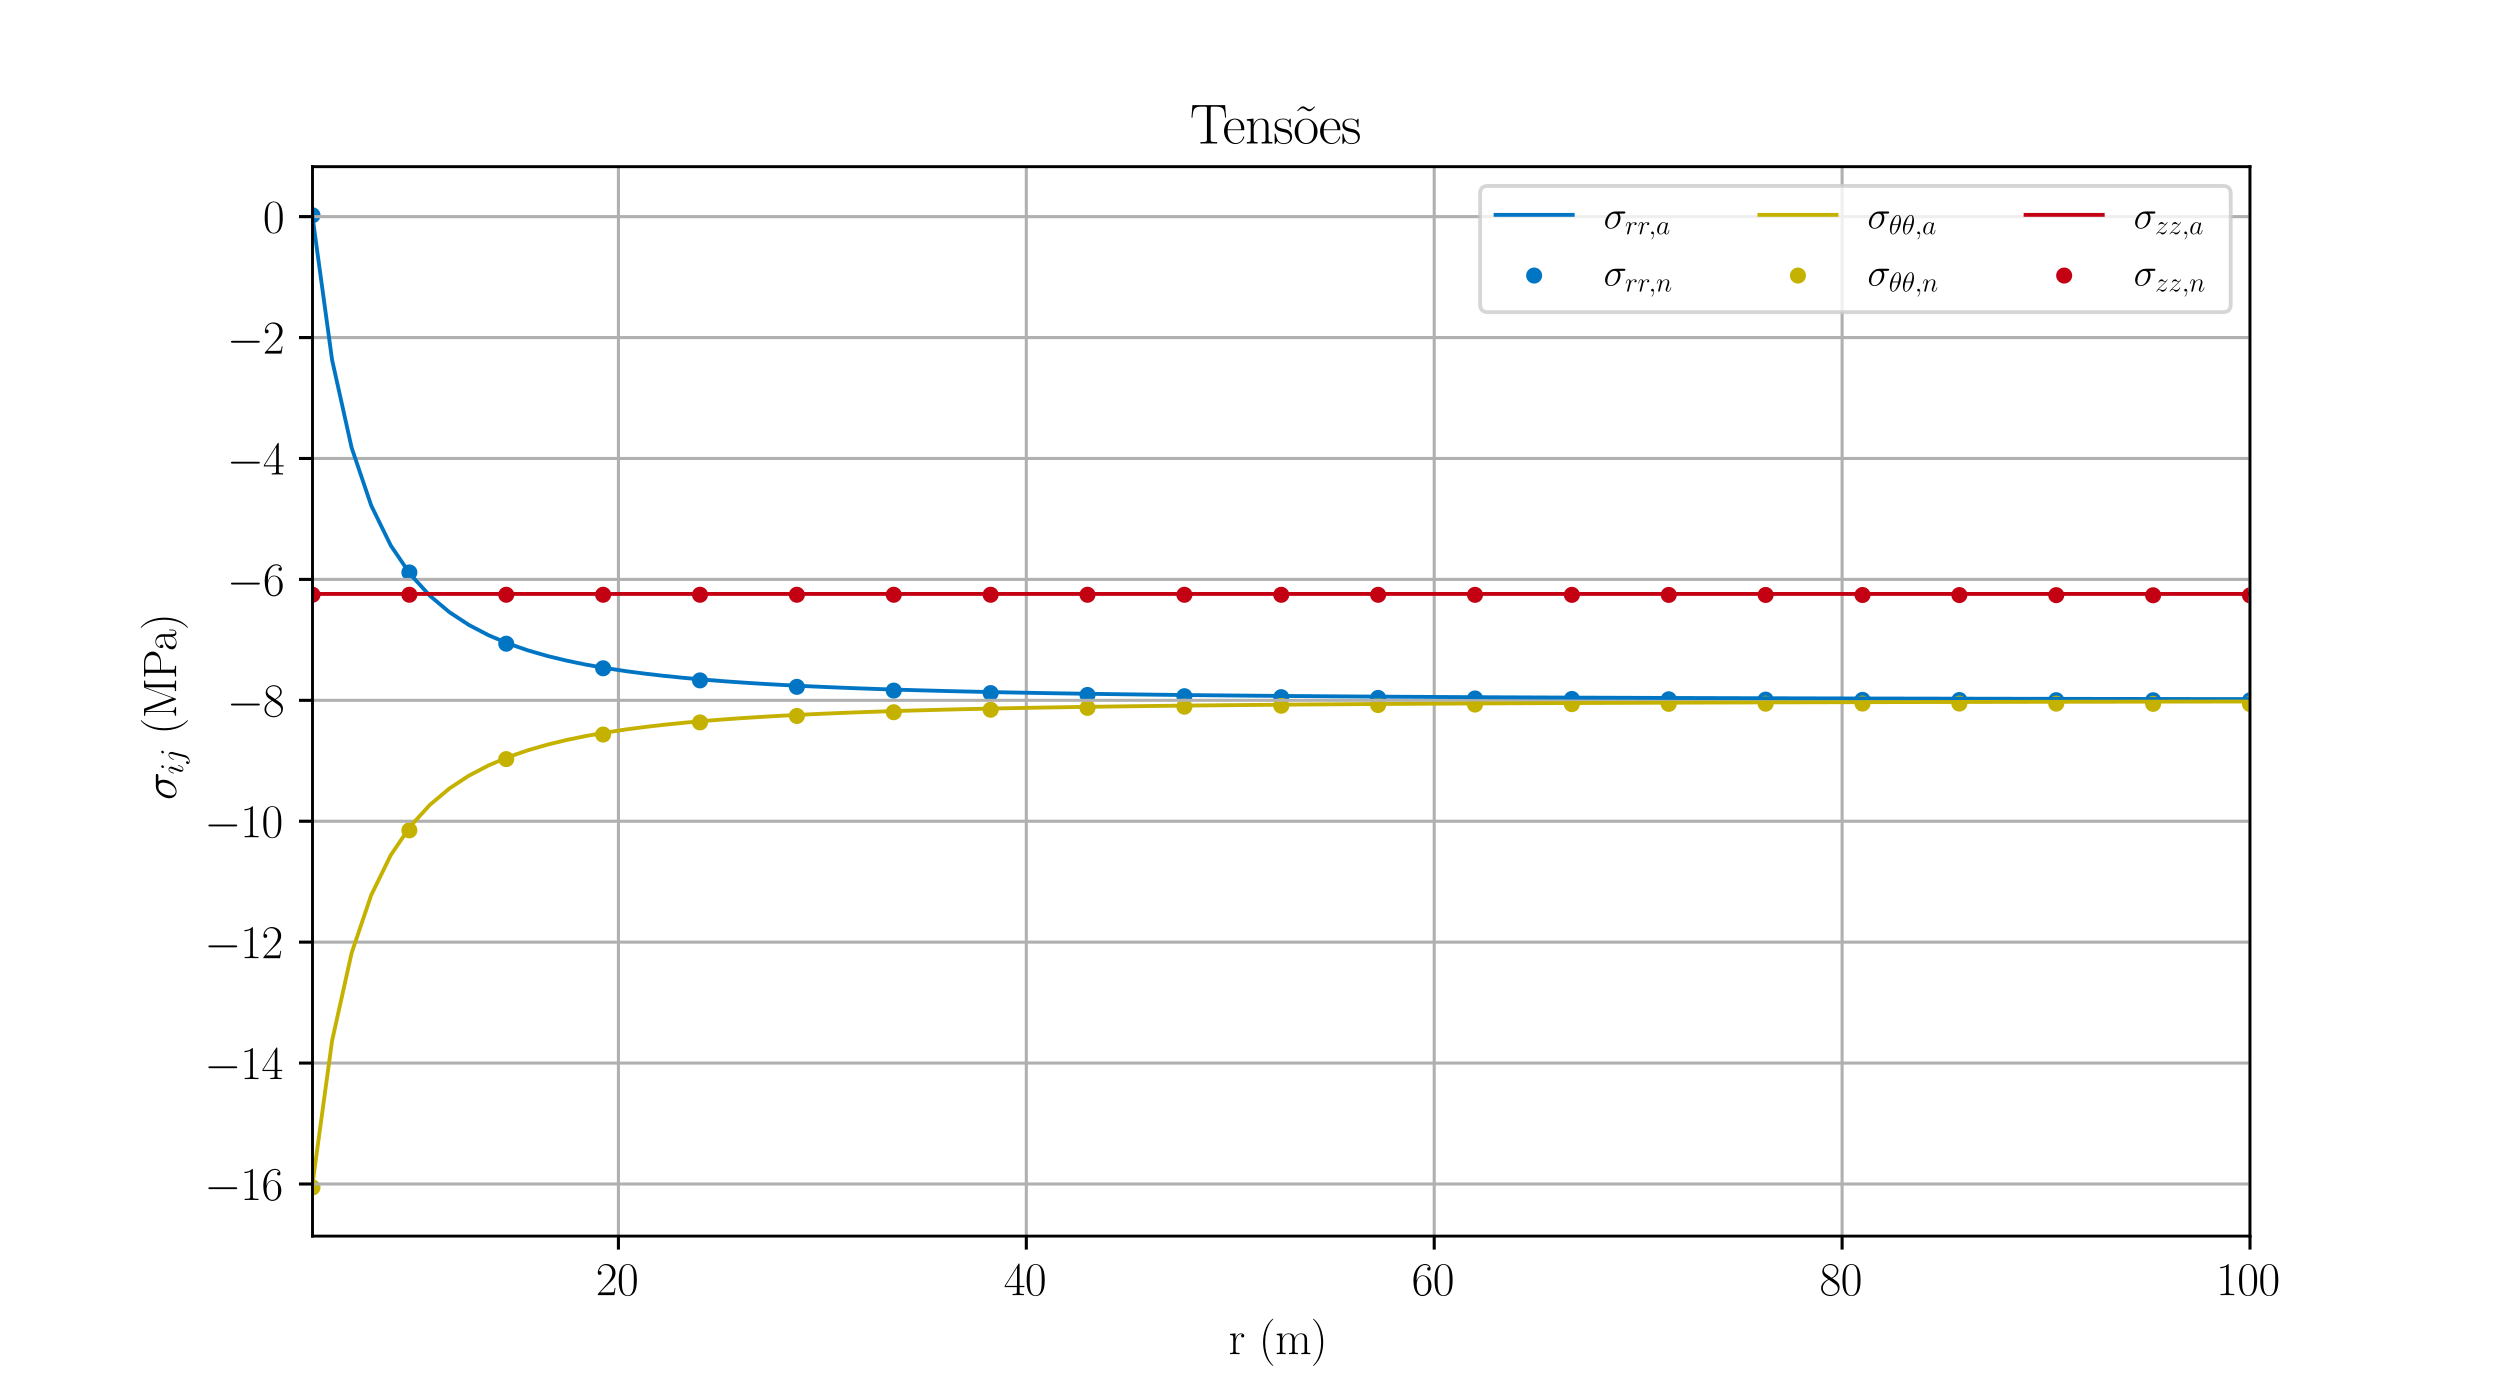 <?xml version="1.0" encoding="utf-8" standalone="no"?>
<!DOCTYPE svg PUBLIC "-//W3C//DTD SVG 1.1//EN"
  "http://www.w3.org/Graphics/SVG/1.1/DTD/svg11.dtd">
<svg xmlns:xlink="http://www.w3.org/1999/xlink" width="648pt" height="360pt" viewBox="0 0 648 360" xmlns="http://www.w3.org/2000/svg" version="1.1">
 <defs>
  <style type="text/css">*{stroke-linejoin: round; stroke-linecap: butt}</style>
 </defs>
 <g id="figure_1">
  <g id="patch_1">
   <path d="M 0 360 
L 648 360 
L 648 0 
L 0 0 
z
" style="fill: #ffffff"/>
  </g>
  <g id="axes_1">
   <g id="patch_2">
    <path d="M 81 320.4 
L 583.2 320.4 
L 583.2 43.2 
L 81 43.2 
z
" style="fill: #ffffff"/>
   </g>
   <g id="PathCollection_1">
    <defs>
     <path id="m91996ceca7" d="M 0 1.581 
C 0.419 1.581 0.822 1.415 1.118 1.118 
C 1.415 0.822 1.581 0.419 1.581 0 
C 1.581 -0.419 1.415 -0.822 1.118 -1.118 
C 0.822 -1.415 0.419 -1.581 0 -1.581 
C -0.419 -1.581 -0.822 -1.415 -1.118 -1.118 
C -1.415 -0.822 -1.581 -0.419 -1.581 0 
C -1.581 0.419 -1.415 0.822 -1.118 1.118 
C -0.822 1.415 -0.419 1.581 0 1.581 
z
" style="stroke: #0075c4"/>
    </defs>
    <g clip-path="url(#pb84e6f7709)">
     <use xlink:href="#m91996ceca7" x="81" y="55.8" style="fill: #0075c4; stroke: #0075c4"/>
     <use xlink:href="#m91996ceca7" x="106.11" y="148.376" style="fill: #0075c4; stroke: #0075c4"/>
     <use xlink:href="#m91996ceca7" x="131.22" y="166.852" style="fill: #0075c4; stroke: #0075c4"/>
     <use xlink:href="#m91996ceca7" x="156.33" y="173.213" style="fill: #0075c4; stroke: #0075c4"/>
     <use xlink:href="#m91996ceca7" x="181.44" y="176.36" style="fill: #0075c4; stroke: #0075c4"/>
     <use xlink:href="#m91996ceca7" x="206.55" y="178.03" style="fill: #0075c4; stroke: #0075c4"/>
     <use xlink:href="#m91996ceca7" x="231.66" y="179.005" style="fill: #0075c4; stroke: #0075c4"/>
     <use xlink:href="#m91996ceca7" x="256.77" y="179.652" style="fill: #0075c4; stroke: #0075c4"/>
     <use xlink:href="#m91996ceca7" x="281.88" y="180.135" style="fill: #0075c4; stroke: #0075c4"/>
     <use xlink:href="#m91996ceca7" x="306.99" y="180.454" style="fill: #0075c4; stroke: #0075c4"/>
     <use xlink:href="#m91996ceca7" x="332.1" y="180.705" style="fill: #0075c4; stroke: #0075c4"/>
     <use xlink:href="#m91996ceca7" x="357.21" y="180.895" style="fill: #0075c4; stroke: #0075c4"/>
     <use xlink:href="#m91996ceca7" x="382.32" y="181.042" style="fill: #0075c4; stroke: #0075c4"/>
     <use xlink:href="#m91996ceca7" x="407.43" y="181.163" style="fill: #0075c4; stroke: #0075c4"/>
     <use xlink:href="#m91996ceca7" x="432.54" y="181.258" style="fill: #0075c4; stroke: #0075c4"/>
     <use xlink:href="#m91996ceca7" x="457.65" y="181.338" style="fill: #0075c4; stroke: #0075c4"/>
     <use xlink:href="#m91996ceca7" x="482.76" y="181.403" style="fill: #0075c4; stroke: #0075c4"/>
     <use xlink:href="#m91996ceca7" x="507.87" y="181.451" style="fill: #0075c4; stroke: #0075c4"/>
     <use xlink:href="#m91996ceca7" x="532.98" y="181.49" style="fill: #0075c4; stroke: #0075c4"/>
     <use xlink:href="#m91996ceca7" x="558.09" y="181.509" style="fill: #0075c4; stroke: #0075c4"/>
     <use xlink:href="#m91996ceca7" x="583.2" y="181.526" style="fill: #0075c4; stroke: #0075c4"/>
    </g>
   </g>
   <g id="PathCollection_2">
    <defs>
     <path id="me252b9b370" d="M 0 1.581 
C 0.419 1.581 0.822 1.415 1.118 1.118 
C 1.415 0.822 1.581 0.419 1.581 0 
C 1.581 -0.419 1.415 -0.822 1.118 -1.118 
C 0.822 -1.415 0.419 -1.581 0 -1.581 
C -0.419 -1.581 -0.822 -1.415 -1.118 -1.118 
C -1.415 -0.822 -1.581 -0.419 -1.581 0 
C -1.581 0.419 -1.415 0.822 -1.118 1.118 
C -0.822 1.415 -0.419 1.581 0 1.581 
z
" style="stroke: #c4b100"/>
    </defs>
    <g clip-path="url(#pb84e6f7709)">
     <use xlink:href="#me252b9b370" x="81" y="307.8" style="fill: #c4b100; stroke: #c4b100"/>
     <use xlink:href="#me252b9b370" x="106.11" y="215.23" style="fill: #c4b100; stroke: #c4b100"/>
     <use xlink:href="#me252b9b370" x="131.22" y="196.757" style="fill: #c4b100; stroke: #c4b100"/>
     <use xlink:href="#me252b9b370" x="156.33" y="190.395" style="fill: #c4b100; stroke: #c4b100"/>
     <use xlink:href="#me252b9b370" x="181.44" y="187.249" style="fill: #c4b100; stroke: #c4b100"/>
     <use xlink:href="#me252b9b370" x="206.55" y="185.58" style="fill: #c4b100; stroke: #c4b100"/>
     <use xlink:href="#me252b9b370" x="231.66" y="184.607" style="fill: #c4b100; stroke: #c4b100"/>
     <use xlink:href="#me252b9b370" x="256.77" y="183.963" style="fill: #c4b100; stroke: #c4b100"/>
     <use xlink:href="#me252b9b370" x="281.88" y="183.485" style="fill: #c4b100; stroke: #c4b100"/>
     <use xlink:href="#me252b9b370" x="306.99" y="183.172" style="fill: #c4b100; stroke: #c4b100"/>
     <use xlink:href="#me252b9b370" x="332.1" y="182.93" style="fill: #c4b100; stroke: #c4b100"/>
     <use xlink:href="#me252b9b370" x="357.21" y="182.752" style="fill: #c4b100; stroke: #c4b100"/>
     <use xlink:href="#me252b9b370" x="382.32" y="182.62" style="fill: #c4b100; stroke: #c4b100"/>
     <use xlink:href="#me252b9b370" x="407.43" y="182.517" style="fill: #c4b100; stroke: #c4b100"/>
     <use xlink:href="#me252b9b370" x="432.54" y="182.446" style="fill: #c4b100; stroke: #c4b100"/>
     <use xlink:href="#me252b9b370" x="457.65" y="182.396" style="fill: #c4b100; stroke: #c4b100"/>
     <use xlink:href="#me252b9b370" x="482.76" y="182.369" style="fill: #c4b100; stroke: #c4b100"/>
     <use xlink:href="#me252b9b370" x="507.87" y="182.366" style="fill: #c4b100; stroke: #c4b100"/>
     <use xlink:href="#me252b9b370" x="532.98" y="182.382" style="fill: #c4b100; stroke: #c4b100"/>
     <use xlink:href="#me252b9b370" x="558.09" y="182.437" style="fill: #c4b100; stroke: #c4b100"/>
     <use xlink:href="#me252b9b370" x="583.2" y="182.493" style="fill: #c4b100; stroke: #c4b100"/>
    </g>
   </g>
   <g id="PathCollection_3">
    <defs>
     <path id="m74c98d230a" d="M 0 1.581 
C 0.419 1.581 0.822 1.415 1.118 1.118 
C 1.415 0.822 1.581 0.419 1.581 0 
C 1.581 -0.419 1.415 -0.822 1.118 -1.118 
C 0.822 -1.415 0.419 -1.581 0 -1.581 
C -0.419 -1.581 -0.822 -1.415 -1.118 -1.118 
C -1.415 -0.822 -1.581 -0.419 -1.581 0 
C -1.581 0.419 -1.415 0.822 -1.118 1.118 
C -0.822 1.415 -0.419 1.581 0 1.581 
z
" style="stroke: #c40013"/>
    </defs>
    <g clip-path="url(#pb84e6f7709)">
     <use xlink:href="#m74c98d230a" x="81" y="154.16" style="fill: #c40013; stroke: #c40013"/>
     <use xlink:href="#m74c98d230a" x="106.11" y="154.161" style="fill: #c40013; stroke: #c40013"/>
     <use xlink:href="#m74c98d230a" x="131.22" y="154.161" style="fill: #c40013; stroke: #c40013"/>
     <use xlink:href="#m74c98d230a" x="156.33" y="154.161" style="fill: #c40013; stroke: #c40013"/>
     <use xlink:href="#m74c98d230a" x="181.44" y="154.161" style="fill: #c40013; stroke: #c40013"/>
     <use xlink:href="#m74c98d230a" x="206.55" y="154.161" style="fill: #c40013; stroke: #c40013"/>
     <use xlink:href="#m74c98d230a" x="231.66" y="154.163" style="fill: #c40013; stroke: #c40013"/>
     <use xlink:href="#m74c98d230a" x="256.77" y="154.163" style="fill: #c40013; stroke: #c40013"/>
     <use xlink:href="#m74c98d230a" x="281.88" y="154.164" style="fill: #c40013; stroke: #c40013"/>
     <use xlink:href="#m74c98d230a" x="306.99" y="154.168" style="fill: #c40013; stroke: #c40013"/>
     <use xlink:href="#m74c98d230a" x="332.1" y="154.171" style="fill: #c40013; stroke: #c40013"/>
     <use xlink:href="#m74c98d230a" x="357.21" y="154.175" style="fill: #c40013; stroke: #c40013"/>
     <use xlink:href="#m74c98d230a" x="382.32" y="154.182" style="fill: #c40013; stroke: #c40013"/>
     <use xlink:href="#m74c98d230a" x="407.43" y="154.188" style="fill: #c40013; stroke: #c40013"/>
     <use xlink:href="#m74c98d230a" x="432.54" y="154.199" style="fill: #c40013; stroke: #c40013"/>
     <use xlink:href="#m74c98d230a" x="457.65" y="154.21" style="fill: #c40013; stroke: #c40013"/>
     <use xlink:href="#m74c98d230a" x="482.76" y="154.224" style="fill: #c40013; stroke: #c40013"/>
     <use xlink:href="#m74c98d230a" x="507.87" y="154.243" style="fill: #c40013; stroke: #c40013"/>
     <use xlink:href="#m74c98d230a" x="532.98" y="154.263" style="fill: #c40013; stroke: #c40013"/>
     <use xlink:href="#m74c98d230a" x="558.09" y="154.293" style="fill: #c40013; stroke: #c40013"/>
     <use xlink:href="#m74c98d230a" x="583.2" y="154.321" style="fill: #c40013; stroke: #c40013"/>
    </g>
   </g>
   <g id="matplotlib.axis_1">
    <g id="xtick_1">
     <g id="line2d_1">
      <path d="M 160.295 320.4 
L 160.295 43.2 
" clip-path="url(#pb84e6f7709)" style="fill: none; stroke: #b0b0b0; stroke-width: 0.8; stroke-linecap: square"/>
     </g>
     <g id="line2d_2">
      <defs>
       <path id="m321ed01886" d="M 0 0 
L 0 3.5 
" style="stroke: #000000; stroke-width: 0.8"/>
      </defs>
      <g>
       <use xlink:href="#m321ed01886" x="160.295" y="320.4" style="stroke: #000000; stroke-width: 0.8"/>
      </g>
     </g>
     <g id="text_1">
      <!-- $\mathdefault{20}$ -->
      <g transform="translate(154.442 335.702) scale(0.12 -0.12)">
       <defs>
        <path id="CMR17-32" d="M 2669 990 
L 2554 990 
C 2490 537 2438 460 2413 422 
C 2381 371 1920 371 1830 371 
L 602 371 
C 832 620 1280 1073 1824 1596 
C 2214 1966 2669 2400 2669 3033 
C 2669 3788 2067 4224 1395 4224 
C 691 4224 262 3603 262 3027 
C 262 2777 448 2745 525 2745 
C 589 2745 781 2783 781 3007 
C 781 3206 614 3264 525 3264 
C 486 3264 448 3257 422 3244 
C 544 3788 915 4057 1306 4057 
C 1862 4057 2227 3616 2227 3033 
C 2227 2477 1901 1998 1536 1583 
L 262 147 
L 262 0 
L 2515 0 
L 2669 990 
z
" transform="scale(0.016)"/>
        <path id="CMR17-30" d="M 2688 2038 
C 2688 2430 2682 3099 2413 3613 
C 2176 4063 1798 4224 1466 4224 
C 1158 4224 768 4082 525 3620 
C 269 3137 243 2539 243 2038 
C 243 1671 250 1112 448 623 
C 723 -39 1216 -128 1466 -128 
C 1760 -128 2208 -7 2470 604 
C 2662 1048 2688 1568 2688 2038 
z
M 1466 -26 
C 1056 -26 813 328 723 816 
C 653 1196 653 1749 653 2109 
C 653 2604 653 3015 736 3407 
C 858 3954 1216 4121 1466 4121 
C 1728 4121 2067 3947 2189 3420 
C 2272 3054 2278 2623 2278 2109 
C 2278 1691 2278 1176 2202 797 
C 2067 96 1690 -26 1466 -26 
z
" transform="scale(0.016)"/>
       </defs>
       <use xlink:href="#CMR17-32" transform="scale(0.996)"/>
       <use xlink:href="#CMR17-30" transform="translate(45.69 0) scale(0.996)"/>
      </g>
     </g>
    </g>
    <g id="xtick_2">
     <g id="line2d_3">
      <path d="M 266.021 320.4 
L 266.021 43.2 
" clip-path="url(#pb84e6f7709)" style="fill: none; stroke: #b0b0b0; stroke-width: 0.8; stroke-linecap: square"/>
     </g>
     <g id="line2d_4">
      <g>
       <use xlink:href="#m321ed01886" x="266.021" y="320.4" style="stroke: #000000; stroke-width: 0.8"/>
      </g>
     </g>
     <g id="text_2">
      <!-- $\mathdefault{40}$ -->
      <g transform="translate(260.168 335.702) scale(0.12 -0.12)">
       <defs>
        <path id="CMR17-34" d="M 2150 4147 
C 2150 4281 2144 4288 2029 4288 
L 128 1254 
L 128 1088 
L 1779 1088 
L 1779 460 
C 1779 230 1766 166 1318 166 
L 1197 166 
L 1197 0 
C 1402 12 1747 12 1965 12 
C 2182 12 2528 12 2733 0 
L 2733 166 
L 2611 166 
C 2163 166 2150 230 2150 460 
L 2150 1088 
L 2803 1088 
L 2803 1254 
L 2150 1254 
L 2150 4147 
z
M 1798 3723 
L 1798 1254 
L 256 1254 
L 1798 3723 
z
" transform="scale(0.016)"/>
       </defs>
       <use xlink:href="#CMR17-34" transform="scale(0.996)"/>
       <use xlink:href="#CMR17-30" transform="translate(45.69 0) scale(0.996)"/>
      </g>
     </g>
    </g>
    <g id="xtick_3">
     <g id="line2d_5">
      <path d="M 371.747 320.4 
L 371.747 43.2 
" clip-path="url(#pb84e6f7709)" style="fill: none; stroke: #b0b0b0; stroke-width: 0.8; stroke-linecap: square"/>
     </g>
     <g id="line2d_6">
      <g>
       <use xlink:href="#m321ed01886" x="371.747" y="320.4" style="stroke: #000000; stroke-width: 0.8"/>
      </g>
     </g>
     <g id="text_3">
      <!-- $\mathdefault{60}$ -->
      <g transform="translate(365.894 335.702) scale(0.12 -0.12)">
       <defs>
        <path id="CMR17-36" d="M 678 2198 
C 678 3712 1395 4076 1811 4076 
C 1946 4076 2272 4049 2400 3782 
C 2298 3782 2106 3782 2106 3558 
C 2106 3385 2246 3328 2336 3328 
C 2394 3328 2566 3353 2566 3571 
C 2566 3987 2246 4224 1805 4224 
C 1043 4224 243 3411 243 2011 
C 243 257 966 -128 1478 -128 
C 2099 -128 2688 431 2688 1295 
C 2688 2101 2170 2688 1517 2688 
C 1126 2688 838 2430 678 1979 
L 678 2198 
z
M 1478 25 
C 691 25 691 1212 691 1450 
C 691 1914 909 2585 1504 2585 
C 1613 2585 1926 2585 2138 2140 
C 2253 1889 2253 1624 2253 1302 
C 2253 954 2253 696 2118 438 
C 1978 173 1773 25 1478 25 
z
" transform="scale(0.016)"/>
       </defs>
       <use xlink:href="#CMR17-36" transform="scale(0.996)"/>
       <use xlink:href="#CMR17-30" transform="translate(45.69 0) scale(0.996)"/>
      </g>
     </g>
    </g>
    <g id="xtick_4">
     <g id="line2d_7">
      <path d="M 477.474 320.4 
L 477.474 43.2 
" clip-path="url(#pb84e6f7709)" style="fill: none; stroke: #b0b0b0; stroke-width: 0.8; stroke-linecap: square"/>
     </g>
     <g id="line2d_8">
      <g>
       <use xlink:href="#m321ed01886" x="477.474" y="320.4" style="stroke: #000000; stroke-width: 0.8"/>
      </g>
     </g>
     <g id="text_4">
      <!-- $\mathdefault{80}$ -->
      <g transform="translate(471.621 335.702) scale(0.12 -0.12)">
       <defs>
        <path id="CMR17-38" d="M 1741 2289 
C 2144 2494 2554 2803 2554 3298 
C 2554 3884 1990 4224 1472 4224 
C 890 4224 378 3800 378 3215 
C 378 3054 416 2777 666 2533 
C 730 2469 998 2276 1171 2154 
C 883 2006 211 1652 211 945 
C 211 282 838 -128 1459 -128 
C 2144 -128 2720 366 2720 1022 
C 2720 1607 2330 1877 2074 2051 
L 1741 2289 
z
M 902 2855 
C 851 2887 595 3086 595 3388 
C 595 3781 998 4076 1459 4076 
C 1965 4076 2336 3716 2336 3298 
C 2336 2700 1670 2359 1638 2359 
C 1632 2359 1626 2359 1574 2398 
L 902 2855 
z
M 2080 1536 
C 2176 1466 2483 1253 2483 861 
C 2483 385 2010 25 1472 25 
C 890 25 448 443 448 951 
C 448 1459 838 1884 1280 2083 
L 2080 1536 
z
" transform="scale(0.016)"/>
       </defs>
       <use xlink:href="#CMR17-38" transform="scale(0.996)"/>
       <use xlink:href="#CMR17-30" transform="translate(45.69 0) scale(0.996)"/>
      </g>
     </g>
    </g>
    <g id="xtick_5">
     <g id="line2d_9">
      <path d="M 583.2 320.4 
L 583.2 43.2 
" clip-path="url(#pb84e6f7709)" style="fill: none; stroke: #b0b0b0; stroke-width: 0.8; stroke-linecap: square"/>
     </g>
     <g id="line2d_10">
      <g>
       <use xlink:href="#m321ed01886" x="583.2" y="320.4" style="stroke: #000000; stroke-width: 0.8"/>
      </g>
     </g>
     <g id="text_5">
      <!-- $\mathdefault{100}$ -->
      <g transform="translate(574.421 335.702) scale(0.12 -0.12)">
       <defs>
        <path id="CMR17-31" d="M 1702 4083 
C 1702 4217 1696 4224 1606 4224 
C 1357 3927 979 3833 621 3820 
C 602 3820 570 3820 563 3808 
C 557 3795 557 3782 557 3648 
C 755 3648 1088 3686 1344 3839 
L 1344 467 
C 1344 243 1331 166 781 166 
L 589 166 
L 589 0 
C 896 6 1216 12 1523 12 
C 1830 12 2150 6 2458 0 
L 2458 166 
L 2266 166 
C 1715 166 1702 236 1702 467 
L 1702 4083 
z
" transform="scale(0.016)"/>
       </defs>
       <use xlink:href="#CMR17-31" transform="scale(0.996)"/>
       <use xlink:href="#CMR17-30" transform="translate(45.69 0) scale(0.996)"/>
       <use xlink:href="#CMR17-30" transform="translate(91.381 0) scale(0.996)"/>
      </g>
     </g>
    </g>
    <g id="text_6">
     <!-- r (m) -->
     <g transform="translate(318.443 350.993) scale(0.12 -0.12)">
      <defs>
       <path id="CMR17-72" d="M 960 1517 
C 960 2134 1222 2713 1702 2713 
C 1747 2713 1792 2707 1837 2687 
C 1837 2687 1696 2642 1696 2475 
C 1696 2321 1818 2257 1914 2257 
C 1990 2257 2131 2302 2131 2482 
C 2131 2687 1926 2816 1709 2816 
C 1222 2816 1011 2340 947 2115 
L 941 2115 
L 941 2816 
L 198 2745 
L 198 2578 
C 576 2578 634 2540 634 2231 
L 634 443 
C 634 198 608 166 198 166 
L 198 0 
C 352 12 646 12 813 12 
C 998 12 1325 12 1498 0 
L 1498 166 
C 1037 166 960 166 960 455 
L 960 1517 
z
" transform="scale(0.016)"/>
       <path id="CMR17-28" d="M 1958 -1562 
C 1958 -1556 1958 -1543 1939 -1524 
C 1645 -1223 858 -403 858 1596 
C 858 3595 1632 4408 1946 4729 
C 1946 4735 1958 4748 1958 4767 
C 1958 4787 1939 4800 1914 4800 
C 1843 4800 1299 4325 986 3620 
C 666 2909 576 2218 576 1603 
C 576 1141 621 360 1005 -467 
C 1312 -1133 1837 -1600 1914 -1600 
C 1946 -1600 1958 -1588 1958 -1562 
z
" transform="scale(0.016)"/>
       <path id="CMR17-6d" d="M 4326 1954 
C 4326 2276 4269 2816 3507 2816 
C 3072 2816 2771 2520 2656 2173 
L 2650 2173 
C 2573 2700 2195 2816 1837 2816 
C 1331 2816 1069 2424 973 2166 
L 966 2166 
L 966 2816 
L 211 2745 
L 211 2578 
C 589 2578 646 2540 646 2231 
L 646 443 
C 646 198 621 166 211 166 
L 211 0 
C 365 12 646 12 813 12 
C 979 12 1267 12 1421 0 
L 1421 166 
C 1011 166 986 192 986 443 
L 986 1678 
C 986 2269 1344 2713 1792 2713 
C 2266 2713 2317 2289 2317 1980 
L 2317 443 
C 2317 198 2291 166 1882 166 
L 1882 0 
C 2035 12 2317 12 2483 12 
C 2650 12 2938 12 3091 0 
L 3091 166 
C 2682 166 2656 192 2656 443 
L 2656 1678 
C 2656 2269 3014 2713 3462 2713 
C 3936 2713 3987 2289 3987 1980 
L 3987 443 
C 3987 198 3962 166 3552 166 
L 3552 0 
C 3706 12 3987 12 4154 12 
C 4320 12 4608 12 4762 0 
L 4762 166 
C 4352 166 4326 192 4326 443 
L 4326 1954 
z
" transform="scale(0.016)"/>
       <path id="CMR17-29" d="M 1683 1596 
C 1683 2057 1638 2839 1254 3665 
C 947 4332 422 4800 346 4800 
C 326 4800 301 4793 301 4761 
C 301 4748 307 4742 314 4729 
C 621 4408 1402 3595 1402 1603 
C 1402 -396 627 -1210 314 -1530 
C 307 -1543 301 -1549 301 -1562 
C 301 -1594 326 -1600 346 -1600 
C 416 -1600 960 -1127 1274 -422 
C 1594 289 1683 981 1683 1596 
z
" transform="scale(0.016)"/>
      </defs>
      <use xlink:href="#CMR17-72" transform="scale(0.996)"/>
      <use xlink:href="#CMR17-28" transform="translate(65.357 0) scale(0.996)"/>
      <use xlink:href="#CMR17-6d" transform="translate(100.638 0) scale(0.996)"/>
      <use xlink:href="#CMR17-29" transform="translate(177.557 0) scale(0.996)"/>
     </g>
    </g>
   </g>
   <g id="matplotlib.axis_2">
    <g id="ytick_1">
     <g id="line2d_11">
      <path d="M 81 306.891 
L 583.2 306.891 
" clip-path="url(#pb84e6f7709)" style="fill: none; stroke: #b0b0b0; stroke-width: 0.8; stroke-linecap: square"/>
     </g>
     <g id="line2d_12">
      <defs>
       <path id="m1a999a31f2" d="M 0 0 
L -3.5 0 
" style="stroke: #000000; stroke-width: 0.8"/>
      </defs>
      <g>
       <use xlink:href="#m1a999a31f2" x="81" y="306.891" style="stroke: #000000; stroke-width: 0.8"/>
      </g>
     </g>
     <g id="text_7">
      <!-- $\mathdefault{-16}$ -->
      <g transform="translate(52.996 311.042) scale(0.12 -0.12)">
       <defs>
        <path id="CMSY10-0" d="M 4218 1472 
C 4326 1472 4442 1472 4442 1600 
C 4442 1728 4326 1728 4218 1728 
L 755 1728 
C 646 1728 531 1728 531 1600 
C 531 1472 646 1472 755 1472 
L 4218 1472 
z
" transform="scale(0.016)"/>
       </defs>
       <use xlink:href="#CMSY10-0" transform="scale(0.996)"/>
       <use xlink:href="#CMR17-31" transform="translate(77.487 0) scale(0.996)"/>
       <use xlink:href="#CMR17-36" transform="translate(123.178 0) scale(0.996)"/>
      </g>
     </g>
    </g>
    <g id="ytick_2">
     <g id="line2d_13">
      <path d="M 81 275.549 
L 583.2 275.549 
" clip-path="url(#pb84e6f7709)" style="fill: none; stroke: #b0b0b0; stroke-width: 0.8; stroke-linecap: square"/>
     </g>
     <g id="line2d_14">
      <g>
       <use xlink:href="#m1a999a31f2" x="81" y="275.549" style="stroke: #000000; stroke-width: 0.8"/>
      </g>
     </g>
     <g id="text_8">
      <!-- $\mathdefault{-14}$ -->
      <g transform="translate(52.996 279.7) scale(0.12 -0.12)">
       <use xlink:href="#CMSY10-0" transform="scale(0.996)"/>
       <use xlink:href="#CMR17-31" transform="translate(77.487 0) scale(0.996)"/>
       <use xlink:href="#CMR17-34" transform="translate(123.178 0) scale(0.996)"/>
      </g>
     </g>
    </g>
    <g id="ytick_3">
     <g id="line2d_15">
      <path d="M 81 244.206 
L 583.2 244.206 
" clip-path="url(#pb84e6f7709)" style="fill: none; stroke: #b0b0b0; stroke-width: 0.8; stroke-linecap: square"/>
     </g>
     <g id="line2d_16">
      <g>
       <use xlink:href="#m1a999a31f2" x="81" y="244.206" style="stroke: #000000; stroke-width: 0.8"/>
      </g>
     </g>
     <g id="text_9">
      <!-- $\mathdefault{-12}$ -->
      <g transform="translate(52.996 248.357) scale(0.12 -0.12)">
       <use xlink:href="#CMSY10-0" transform="scale(0.996)"/>
       <use xlink:href="#CMR17-31" transform="translate(77.487 0) scale(0.996)"/>
       <use xlink:href="#CMR17-32" transform="translate(123.178 0) scale(0.996)"/>
      </g>
     </g>
    </g>
    <g id="ytick_4">
     <g id="line2d_17">
      <path d="M 81 212.864 
L 583.2 212.864 
" clip-path="url(#pb84e6f7709)" style="fill: none; stroke: #b0b0b0; stroke-width: 0.8; stroke-linecap: square"/>
     </g>
     <g id="line2d_18">
      <g>
       <use xlink:href="#m1a999a31f2" x="81" y="212.864" style="stroke: #000000; stroke-width: 0.8"/>
      </g>
     </g>
     <g id="text_10">
      <!-- $\mathdefault{-10}$ -->
      <g transform="translate(52.996 217.015) scale(0.12 -0.12)">
       <use xlink:href="#CMSY10-0" transform="scale(0.996)"/>
       <use xlink:href="#CMR17-31" transform="translate(77.487 0) scale(0.996)"/>
       <use xlink:href="#CMR17-30" transform="translate(123.178 0) scale(0.996)"/>
      </g>
     </g>
    </g>
    <g id="ytick_5">
     <g id="line2d_19">
      <path d="M 81 181.522 
L 583.2 181.522 
" clip-path="url(#pb84e6f7709)" style="fill: none; stroke: #b0b0b0; stroke-width: 0.8; stroke-linecap: square"/>
     </g>
     <g id="line2d_20">
      <g>
       <use xlink:href="#m1a999a31f2" x="81" y="181.522" style="stroke: #000000; stroke-width: 0.8"/>
      </g>
     </g>
     <g id="text_11">
      <!-- $\mathdefault{-8}$ -->
      <g transform="translate(58.849 185.673) scale(0.12 -0.12)">
       <use xlink:href="#CMSY10-0" transform="scale(0.996)"/>
       <use xlink:href="#CMR17-38" transform="translate(77.487 0) scale(0.996)"/>
      </g>
     </g>
    </g>
    <g id="ytick_6">
     <g id="line2d_21">
      <path d="M 81 150.179 
L 583.2 150.179 
" clip-path="url(#pb84e6f7709)" style="fill: none; stroke: #b0b0b0; stroke-width: 0.8; stroke-linecap: square"/>
     </g>
     <g id="line2d_22">
      <g>
       <use xlink:href="#m1a999a31f2" x="81" y="150.179" style="stroke: #000000; stroke-width: 0.8"/>
      </g>
     </g>
     <g id="text_12">
      <!-- $\mathdefault{-6}$ -->
      <g transform="translate(58.849 154.33) scale(0.12 -0.12)">
       <use xlink:href="#CMSY10-0" transform="scale(0.996)"/>
       <use xlink:href="#CMR17-36" transform="translate(77.487 0) scale(0.996)"/>
      </g>
     </g>
    </g>
    <g id="ytick_7">
     <g id="line2d_23">
      <path d="M 81 118.837 
L 583.2 118.837 
" clip-path="url(#pb84e6f7709)" style="fill: none; stroke: #b0b0b0; stroke-width: 0.8; stroke-linecap: square"/>
     </g>
     <g id="line2d_24">
      <g>
       <use xlink:href="#m1a999a31f2" x="81" y="118.837" style="stroke: #000000; stroke-width: 0.8"/>
      </g>
     </g>
     <g id="text_13">
      <!-- $\mathdefault{-4}$ -->
      <g transform="translate(58.849 122.988) scale(0.12 -0.12)">
       <use xlink:href="#CMSY10-0" transform="scale(0.996)"/>
       <use xlink:href="#CMR17-34" transform="translate(77.487 0) scale(0.996)"/>
      </g>
     </g>
    </g>
    <g id="ytick_8">
     <g id="line2d_25">
      <path d="M 81 87.495 
L 583.2 87.495 
" clip-path="url(#pb84e6f7709)" style="fill: none; stroke: #b0b0b0; stroke-width: 0.8; stroke-linecap: square"/>
     </g>
     <g id="line2d_26">
      <g>
       <use xlink:href="#m1a999a31f2" x="81" y="87.495" style="stroke: #000000; stroke-width: 0.8"/>
      </g>
     </g>
     <g id="text_14">
      <!-- $\mathdefault{-2}$ -->
      <g transform="translate(58.849 91.646) scale(0.12 -0.12)">
       <use xlink:href="#CMSY10-0" transform="scale(0.996)"/>
       <use xlink:href="#CMR17-32" transform="translate(77.487 0) scale(0.996)"/>
      </g>
     </g>
    </g>
    <g id="ytick_9">
     <g id="line2d_27">
      <path d="M 81 56.152 
L 583.2 56.152 
" clip-path="url(#pb84e6f7709)" style="fill: none; stroke: #b0b0b0; stroke-width: 0.8; stroke-linecap: square"/>
     </g>
     <g id="line2d_28">
      <g>
       <use xlink:href="#m1a999a31f2" x="81" y="56.152" style="stroke: #000000; stroke-width: 0.8"/>
      </g>
     </g>
     <g id="text_15">
      <!-- $\mathdefault{0}$ -->
      <g transform="translate(68.147 60.303) scale(0.12 -0.12)">
       <use xlink:href="#CMR17-30" transform="scale(0.996)"/>
      </g>
     </g>
    </g>
    <g id="text_16">
     <!-- $\sigma_{ij}$ (MPa) -->
     <g transform="translate(45.653 207.372) rotate(-90) scale(0.12 -0.12)">
      <defs>
       <path id="CMMI12-1b" d="M 3251 2406 
C 3334 2406 3546 2406 3546 2611 
C 3546 2752 3424 2752 3309 2752 
L 1894 2752 
C 934 2752 243 1685 243 932 
C 243 389 595 -64 1171 -64 
C 1926 -64 2752 746 2752 1704 
C 2752 1953 2694 2195 2541 2406 
L 3251 2406 
z
M 1178 64 
C 851 64 614 312 614 753 
C 614 1136 845 2406 1786 2406 
C 2061 2406 2368 2272 2368 1780 
C 2368 1557 2266 1021 2042 651 
C 1811 274 1466 64 1178 64 
z
" transform="scale(0.016)"/>
       <path id="CMMI12-69" d="M 1811 913 
C 1811 945 1786 970 1747 970 
C 1690 970 1683 951 1651 842 
C 1485 261 1222 64 1011 64 
C 934 64 845 83 845 274 
C 845 447 922 638 992 830 
L 1440 2017 
C 1459 2068 1504 2183 1504 2305 
C 1504 2573 1312 2816 998 2816 
C 410 2816 173 1890 173 1838 
C 173 1813 198 1781 243 1781 
C 301 1781 307 1807 333 1896 
C 486 2432 730 2687 979 2687 
C 1037 2687 1146 2681 1146 2477 
C 1146 2311 1062 2100 1011 1960 
L 563 772 
C 525 670 486 568 486 453 
C 486 166 685 -64 992 -64 
C 1581 -64 1811 868 1811 913 
z
M 1760 4012 
C 1760 4108 1683 4224 1542 4224 
C 1395 4224 1229 4083 1229 3916 
C 1229 3756 1363 3705 1440 3705 
C 1613 3705 1760 3871 1760 4012 
z
" transform="scale(0.016)"/>
       <path id="CMMI12-6a" d="M 2240 2027 
C 2266 2129 2266 2218 2266 2243 
C 2266 2611 1990 2816 1702 2816 
C 1056 2816 710 1888 710 1843 
C 710 1811 736 1786 774 1786 
C 826 1786 832 1811 864 1875 
C 1120 2491 1440 2687 1683 2687 
C 1818 2687 1888 2617 1888 2395 
C 1888 2243 1869 2180 1843 2065 
L 1235 -327 
C 1114 -797 813 -1152 461 -1152 
C 435 -1152 301 -1152 179 -1089 
C 333 -1057 454 -937 454 -784 
C 454 -683 378 -581 237 -581 
C 70 -581 -83 -721 -83 -911 
C -83 -1172 198 -1280 461 -1280 
C 902 -1280 1485 -956 1645 -321 
L 2240 2027 
z
M 2502 4012 
C 2502 4172 2368 4224 2291 4224 
C 2118 4224 1971 4057 1971 3916 
C 1971 3820 2048 3705 2189 3705 
C 2336 3705 2502 3846 2502 4012 
z
" transform="scale(0.016)"/>
       <path id="CMR17-4d" d="M 1338 4249 
C 1299 4345 1293 4352 1158 4352 
L 339 4352 
L 339 4185 
C 781 4185 851 4185 851 3898 
L 851 624 
C 851 465 851 166 339 166 
L 339 0 
C 486 12 755 12 915 12 
C 1075 12 1344 12 1491 0 
L 1491 166 
C 979 166 979 465 979 624 
L 979 4159 
L 986 4159 
L 2490 102 
C 2515 38 2528 0 2579 0 
C 2630 0 2643 38 2669 102 
L 4186 4191 
L 4192 4191 
L 4192 453 
C 4192 166 4122 166 3680 166 
L 3680 0 
C 3853 12 4198 12 4384 12 
C 4570 12 4922 12 5094 0 
L 5094 166 
C 4653 166 4582 166 4582 453 
L 4582 3898 
C 4582 4185 4653 4185 5094 4185 
L 5094 4352 
L 4282 4352 
C 4147 4352 4141 4345 4102 4249 
L 2720 516 
L 1338 4249 
z
" transform="scale(0.016)"/>
       <path id="CMR17-50" d="M 1267 2048 
L 2291 2048 
C 3117 2048 3718 2583 3718 3187 
C 3718 3791 3130 4352 2291 4352 
L 333 4352 
L 333 4185 
C 774 4185 845 4185 845 3899 
L 845 453 
C 845 166 774 166 333 166 
L 333 0 
C 518 12 858 12 1056 12 
C 1254 12 1594 12 1779 0 
L 1779 166 
C 1338 166 1267 166 1267 453 
L 1267 2048 
z
M 1254 2182 
L 1254 3937 
C 1254 4153 1267 4185 1523 4185 
L 2170 4185 
C 2995 4185 3232 3715 3232 3187 
C 3232 2608 2950 2182 2170 2182 
L 1254 2182 
z
" transform="scale(0.016)"/>
       <path id="CMR17-61" d="M 2304 1656 
C 2304 2048 2304 2275 2035 2534 
C 1798 2751 1523 2816 1306 2816 
C 800 2816 435 2408 435 1977 
C 435 1740 627 1728 666 1728 
C 749 1728 896 1779 896 1958 
C 896 2118 774 2188 666 2188 
C 640 2188 608 2182 589 2176 
C 723 2594 1069 2713 1293 2713 
C 1613 2713 1965 2421 1965 1875 
L 1965 1632 
C 1587 1619 1133 1568 774 1373 
C 371 1147 256 822 256 576 
C 256 77 832 -64 1171 -64 
C 1523 -64 1850 135 1990 505 
C 2003 219 2182 -39 2464 -39 
C 2598 -39 2938 51 2938 563 
L 2938 926 
L 2822 926 
L 2822 557 
C 2822 161 2650 109 2566 109 
C 2304 109 2304 446 2304 732 
L 2304 1656 
z
M 1965 887 
C 1965 323 1568 38 1216 38 
C 896 38 646 278 646 576 
C 646 771 730 1114 1101 1322 
C 1408 1497 1760 1523 1965 1536 
L 1965 887 
z
" transform="scale(0.016)"/>
      </defs>
      <use xlink:href="#CMMI12-1b" transform="scale(0.996)"/>
      <use xlink:href="#CMMI12-69" transform="translate(55.445 -14.944) scale(0.697)"/>
      <use xlink:href="#CMMI12-6a" transform="translate(78.74 -14.944) scale(0.697)"/>
      <use xlink:href="#CMR17-28" transform="translate(141.488 0) scale(0.996)"/>
      <use xlink:href="#CMR17-4d" transform="translate(176.769 0) scale(0.996)"/>
      <use xlink:href="#CMR17-50" transform="translate(261.456 0) scale(0.996)"/>
      <use xlink:href="#CMR17-61" transform="translate(321.44 0) scale(0.996)"/>
      <use xlink:href="#CMR17-29" transform="translate(367.13 0) scale(0.996)"/>
     </g>
    </g>
   </g>
   <g id="line2d_29">
    <path d="M 81 56.152 
L 86.073 93.275 
L 91.145 116.055 
L 96.218 131.031 
L 101.291 141.399 
L 106.364 148.873 
L 111.436 154.438 
L 116.509 158.693 
L 121.582 162.018 
L 126.655 164.666 
L 131.727 166.81 
L 136.8 168.569 
L 141.873 170.03 
L 146.945 171.258 
L 152.018 172.299 
L 157.091 173.189 
L 162.164 173.956 
L 167.236 174.622 
L 172.309 175.204 
L 177.382 175.715 
L 182.455 176.166 
L 187.527 176.567 
L 192.6 176.925 
L 197.673 177.245 
L 202.745 177.533 
L 207.818 177.792 
L 212.891 178.027 
L 217.964 178.241 
L 223.036 178.436 
L 228.109 178.613 
L 233.182 178.776 
L 238.255 178.926 
L 243.327 179.063 
L 248.4 179.19 
L 253.473 179.308 
L 258.545 179.417 
L 263.618 179.517 
L 268.691 179.611 
L 273.764 179.699 
L 278.836 179.78 
L 283.909 179.856 
L 288.982 179.928 
L 294.055 179.994 
L 299.127 180.057 
L 304.2 180.116 
L 309.273 180.172 
L 314.345 180.224 
L 319.418 180.273 
L 324.491 180.319 
L 329.564 180.363 
L 334.636 180.405 
L 339.709 180.444 
L 344.782 180.482 
L 349.855 180.517 
L 354.927 180.551 
L 360 180.583 
L 365.073 180.613 
L 370.145 180.642 
L 375.218 180.67 
L 380.291 180.696 
L 385.364 180.721 
L 390.436 180.745 
L 395.509 180.768 
L 400.582 180.79 
L 405.655 180.811 
L 410.727 180.831 
L 415.8 180.85 
L 420.873 180.869 
L 425.945 180.887 
L 431.018 180.904 
L 436.091 180.92 
L 441.164 180.936 
L 446.236 180.951 
L 451.309 180.965 
L 456.382 180.979 
L 461.455 180.993 
L 466.527 181.006 
L 471.6 181.018 
L 476.673 181.03 
L 481.745 181.042 
L 486.818 181.053 
L 491.891 181.064 
L 496.964 181.074 
L 502.036 181.084 
L 507.109 181.094 
L 512.182 181.103 
L 517.255 181.112 
L 522.327 181.121 
L 527.4 181.13 
L 532.473 181.138 
L 537.545 181.146 
L 542.618 181.154 
L 547.691 181.161 
L 552.764 181.169 
L 557.836 181.176 
L 562.909 181.183 
L 567.982 181.189 
L 573.055 181.196 
L 578.127 181.202 
L 583.2 181.208 
" clip-path="url(#pb84e6f7709)" style="fill: none; stroke: #0075c4; stroke-linecap: square"/>
   </g>
   <g id="line2d_30">
    <path d="M 81 306.891 
L 86.073 269.768 
L 91.145 246.988 
L 96.218 232.012 
L 101.291 221.644 
L 106.364 214.17 
L 111.436 208.605 
L 116.509 204.351 
L 121.582 201.025 
L 126.655 198.377 
L 131.727 196.233 
L 136.8 194.474 
L 141.873 193.013 
L 146.945 191.785 
L 152.018 190.745 
L 157.091 189.855 
L 162.164 189.087 
L 167.236 188.421 
L 172.309 187.84 
L 177.382 187.329 
L 182.455 186.877 
L 187.527 186.476 
L 192.6 186.119 
L 197.673 185.799 
L 202.745 185.511 
L 207.818 185.251 
L 212.891 185.016 
L 217.964 184.802 
L 223.036 184.608 
L 228.109 184.43 
L 233.182 184.267 
L 238.255 184.118 
L 243.327 183.98 
L 248.4 183.853 
L 253.473 183.735 
L 258.545 183.627 
L 263.618 183.526 
L 268.691 183.432 
L 273.764 183.345 
L 278.836 183.263 
L 283.909 183.187 
L 288.982 183.116 
L 294.055 183.049 
L 299.127 182.986 
L 304.2 182.927 
L 309.273 182.872 
L 314.345 182.82 
L 319.418 182.77 
L 324.491 182.724 
L 329.564 182.68 
L 334.636 182.638 
L 339.709 182.599 
L 344.782 182.562 
L 349.855 182.526 
L 354.927 182.492 
L 360 182.461 
L 365.073 182.43 
L 370.145 182.401 
L 375.218 182.374 
L 380.291 182.347 
L 385.364 182.322 
L 390.436 182.298 
L 395.509 182.275 
L 400.582 182.253 
L 405.655 182.232 
L 410.727 182.212 
L 415.8 182.193 
L 420.873 182.174 
L 425.945 182.157 
L 431.018 182.14 
L 436.091 182.123 
L 441.164 182.108 
L 446.236 182.093 
L 451.309 182.078 
L 456.382 182.064 
L 461.455 182.051 
L 466.527 182.038 
L 471.6 182.025 
L 476.673 182.013 
L 481.745 182.002 
L 486.818 181.99 
L 491.891 181.98 
L 496.964 181.969 
L 502.036 181.959 
L 507.109 181.949 
L 512.182 181.94 
L 517.255 181.931 
L 522.327 181.922 
L 527.4 181.913 
L 532.473 181.905 
L 537.545 181.897 
L 542.618 181.889 
L 547.691 181.882 
L 552.764 181.875 
L 557.836 181.867 
L 562.909 181.861 
L 567.982 181.854 
L 573.055 181.847 
L 578.127 181.841 
L 583.2 181.835 
" clip-path="url(#pb84e6f7709)" style="fill: none; stroke: #c4b100; stroke-linecap: square"/>
   </g>
   <g id="line2d_31">
    <path d="M 81 153.94 
L 86.073 153.94 
L 91.145 153.94 
L 96.218 153.94 
L 101.291 153.94 
L 106.364 153.94 
L 111.436 153.94 
L 116.509 153.94 
L 121.582 153.94 
L 126.655 153.94 
L 131.727 153.94 
L 136.8 153.94 
L 141.873 153.94 
L 146.945 153.94 
L 152.018 153.94 
L 157.091 153.94 
L 162.164 153.94 
L 167.236 153.94 
L 172.309 153.94 
L 177.382 153.94 
L 182.455 153.94 
L 187.527 153.94 
L 192.6 153.94 
L 197.673 153.94 
L 202.745 153.94 
L 207.818 153.94 
L 212.891 153.94 
L 217.964 153.94 
L 223.036 153.94 
L 228.109 153.94 
L 233.182 153.94 
L 238.255 153.94 
L 243.327 153.94 
L 248.4 153.94 
L 253.473 153.94 
L 258.545 153.94 
L 263.618 153.94 
L 268.691 153.94 
L 273.764 153.94 
L 278.836 153.94 
L 283.909 153.94 
L 288.982 153.94 
L 294.055 153.94 
L 299.127 153.94 
L 304.2 153.94 
L 309.273 153.94 
L 314.345 153.94 
L 319.418 153.94 
L 324.491 153.94 
L 329.564 153.94 
L 334.636 153.94 
L 339.709 153.94 
L 344.782 153.94 
L 349.855 153.94 
L 354.927 153.94 
L 360 153.94 
L 365.073 153.94 
L 370.145 153.94 
L 375.218 153.94 
L 380.291 153.94 
L 385.364 153.94 
L 390.436 153.94 
L 395.509 153.94 
L 400.582 153.94 
L 405.655 153.94 
L 410.727 153.94 
L 415.8 153.94 
L 420.873 153.94 
L 425.945 153.94 
L 431.018 153.94 
L 436.091 153.94 
L 441.164 153.94 
L 446.236 153.94 
L 451.309 153.94 
L 456.382 153.94 
L 461.455 153.94 
L 466.527 153.94 
L 471.6 153.94 
L 476.673 153.94 
L 481.745 153.94 
L 486.818 153.94 
L 491.891 153.94 
L 496.964 153.94 
L 502.036 153.94 
L 507.109 153.94 
L 512.182 153.94 
L 517.255 153.94 
L 522.327 153.94 
L 527.4 153.94 
L 532.473 153.94 
L 537.545 153.94 
L 542.618 153.94 
L 547.691 153.94 
L 552.764 153.94 
L 557.836 153.94 
L 562.909 153.94 
L 567.982 153.94 
L 573.055 153.94 
L 578.127 153.94 
L 583.2 153.94 
" clip-path="url(#pb84e6f7709)" style="fill: none; stroke: #c40013; stroke-linecap: square"/>
   </g>
   <g id="patch_3">
    <path d="M 81 320.4 
L 81 43.2 
" style="fill: none; stroke: #000000; stroke-width: 0.75; stroke-linejoin: miter; stroke-linecap: square"/>
   </g>
   <g id="patch_4">
    <path d="M 583.2 320.4 
L 583.2 43.2 
" style="fill: none; stroke: #000000; stroke-width: 0.75; stroke-linejoin: miter; stroke-linecap: square"/>
   </g>
   <g id="patch_5">
    <path d="M 81 320.4 
L 583.2 320.4 
" style="fill: none; stroke: #000000; stroke-width: 0.75; stroke-linejoin: miter; stroke-linecap: square"/>
   </g>
   <g id="patch_6">
    <path d="M 81 43.2 
L 583.2 43.2 
" style="fill: none; stroke: #000000; stroke-width: 0.75; stroke-linejoin: miter; stroke-linecap: square"/>
   </g>
   <g id="text_17">
    <!-- Tensões -->
    <g transform="translate(308.415 37.2) scale(0.144 -0.144)">
     <defs>
      <path id="CMR17-54" d="M 3981 4332 
L 288 4332 
L 179 2924 
L 294 2924 
C 378 3981 467 4166 1453 4166 
C 1568 4166 1754 4166 1805 4159 
C 1926 4140 1926 4064 1926 3917 
L 1926 465 
C 1926 236 1907 166 1376 166 
L 1197 166 
L 1197 0 
C 1504 6 1824 12 2138 12 
C 2451 12 2771 6 3078 0 
L 3078 166 
L 2899 166 
C 2368 166 2349 236 2349 465 
L 2349 3917 
C 2349 4057 2349 4134 2464 4159 
C 2515 4166 2701 4166 2816 4166 
C 3795 4166 3891 3981 3974 2924 
L 4090 2924 
L 3981 4332 
z
" transform="scale(0.016)"/>
      <path id="CMR17-65" d="M 2438 1503 
C 2464 1529 2464 1542 2464 1606 
C 2464 2251 2118 2816 1389 2816 
C 710 2816 173 2175 173 1394 
C 173 554 781 -64 1459 -64 
C 2176 -64 2458 619 2458 755 
C 2458 800 2419 800 2406 800 
C 2362 800 2355 787 2330 709 
C 2189 270 1837 51 1504 51 
C 1229 51 954 206 781 490 
C 582 819 582 1200 582 1503 
L 2438 1503 
z
M 589 1600 
C 634 2511 1126 2713 1382 2713 
C 1818 2713 2112 2308 2118 1600 
L 589 1600 
z
" transform="scale(0.016)"/>
      <path id="CMR17-6e" d="M 2656 1954 
C 2656 2282 2592 2816 1837 2816 
C 1331 2816 1069 2424 973 2166 
L 966 2166 
L 966 2816 
L 211 2745 
L 211 2578 
C 589 2578 646 2540 646 2231 
L 646 443 
C 646 198 621 166 211 166 
L 211 0 
C 365 12 646 12 813 12 
C 979 12 1267 12 1421 0 
L 1421 166 
C 1011 166 986 192 986 443 
L 986 1678 
C 986 2269 1344 2713 1792 2713 
C 2266 2713 2317 2289 2317 1980 
L 2317 443 
C 2317 198 2291 166 1882 166 
L 1882 0 
C 2035 12 2317 12 2483 12 
C 2650 12 2938 12 3091 0 
L 3091 166 
C 2682 166 2656 192 2656 443 
L 2656 1954 
z
" transform="scale(0.016)"/>
      <path id="CMR17-73" d="M 1978 2688 
C 1978 2803 1971 2809 1933 2809 
C 1907 2809 1901 2803 1824 2707 
C 1805 2681 1747 2617 1728 2592 
C 1523 2809 1235 2816 1126 2816 
C 416 2816 160 2444 160 2073 
C 160 1497 813 1363 998 1324 
C 1402 1241 1542 1216 1677 1100 
C 1760 1024 1901 883 1901 652 
C 1901 384 1747 38 1158 38 
C 602 38 403 460 288 1024 
C 269 1113 269 1120 218 1120 
C 166 1120 160 1113 160 985 
L 160 64 
C 160 -52 166 -58 205 -58 
C 237 -58 243 -52 275 0 
C 314 57 410 211 448 275 
C 576 102 800 -64 1158 -64 
C 1792 -64 2131 281 2131 780 
C 2131 1107 1958 1280 1875 1356 
C 1683 1555 1459 1600 1190 1651 
C 838 1728 390 1817 390 2208 
C 390 2374 480 2726 1126 2726 
C 1811 2726 1850 2086 1862 1881 
C 1869 1849 1901 1843 1920 1843 
C 1978 1843 1978 1862 1978 1971 
L 1978 2688 
z
" transform="scale(0.016)"/>
      <path id="CMR17-7e" d="M 2400 4198 
C 2182 3987 2061 3865 1862 3865 
C 1722 3865 1626 3936 1491 4032 
C 1363 4121 1261 4198 1120 4198 
C 890 4198 730 4012 461 3718 
L 531 3648 
C 749 3859 870 3980 1069 3980 
C 1210 3980 1306 3910 1440 3814 
C 1568 3724 1670 3648 1811 3648 
C 2042 3648 2202 3833 2470 4128 
L 2400 4198 
z
" transform="scale(0.016)"/>
      <path id="CMR17-6f" d="M 2758 1356 
C 2758 2176 2163 2816 1466 2816 
C 768 2816 173 2176 173 1356 
C 173 550 768 -64 1466 -64 
C 2163 -64 2758 550 2758 1356 
z
M 1466 51 
C 1165 51 909 230 762 480 
C 602 768 582 1126 582 1408 
C 582 1676 595 2009 762 2297 
C 890 2508 1139 2713 1466 2713 
C 1754 2713 1997 2553 2150 2329 
C 2349 2028 2349 1606 2349 1408 
C 2349 1158 2336 774 2163 467 
C 1984 172 1709 51 1466 51 
z
" transform="scale(0.016)"/>
     </defs>
     <use xlink:href="#CMR17-54" transform="scale(0.996)"/>
     <use xlink:href="#CMR17-65" transform="translate(58.703 0) scale(0.996)"/>
     <use xlink:href="#CMR17-6e" transform="translate(99.188 0) scale(0.996)"/>
     <use xlink:href="#CMR17-73" transform="translate(150.084 0) scale(0.996)"/>
     <use xlink:href="#CMR17-7e" transform="translate(185.885 0) scale(0.996)"/>
     <use xlink:href="#CMR17-6f" transform="translate(185.885 0) scale(0.996)"/>
     <use xlink:href="#CMR17-65" transform="translate(231.575 0) scale(0.996)"/>
     <use xlink:href="#CMR17-73" transform="translate(272.061 0) scale(0.996)"/>
    </g>
   </g>
   <g id="legend_1">
    <g id="patch_7">
     <path d="M 385.647 80.901 
L 576.2 80.901 
Q 578.2 80.901 578.2 78.901 
L 578.2 50.2 
Q 578.2 48.2 576.2 48.2 
L 385.647 48.2 
Q 383.647 48.2 383.647 50.2 
L 383.647 78.901 
Q 383.647 80.901 385.647 80.901 
z
" style="fill: #ffffff; opacity: 0.8; stroke: #cccccc; stroke-linejoin: miter"/>
    </g>
    <g id="line2d_32">
     <path d="M 387.647 55.7 
L 397.647 55.7 
L 407.647 55.7 
" style="fill: none; stroke: #0075c4; stroke-linecap: square"/>
    </g>
    <g id="text_18">
     <!-- $\sigma_{rr,a}$ -->
     <g transform="translate(415.647 59.2) scale(0.1 -0.1)">
      <defs>
       <path id="CMMI12-72" d="M 2490 2633 
C 2291 2598 2189 2457 2189 2316 
C 2189 2163 2310 2111 2400 2111 
C 2579 2111 2726 2265 2726 2457 
C 2726 2651 2528 2816 2208 2816 
C 1952 2816 1658 2700 1389 2335 
C 1344 2660 1088 2816 832 2816 
C 582 2816 454 2642 378 2508 
C 269 2278 173 1892 173 1860 
C 173 1834 198 1801 243 1801 
C 294 1801 301 1808 339 1957 
C 435 2342 557 2687 813 2687 
C 966 2687 1011 2604 1011 2419 
C 1011 2278 947 2028 902 1827 
L 723 1130 
C 698 1007 627 716 595 600 
C 550 432 480 128 480 96 
C 480 6 550 -64 646 -64 
C 717 -64 838 -20 877 109 
C 896 160 1133 1136 1171 1285 
C 1203 1427 1242 1562 1274 1705 
C 1299 1795 1325 1898 1344 1982 
C 1363 2040 1536 2355 1696 2495 
C 1773 2566 1939 2687 2202 2687 
C 2304 2687 2406 2674 2490 2633 
z
" transform="scale(0.016)"/>
       <path id="CMMI12-3b" d="M 1248 -26 
C 1248 345 1126 620 864 620 
C 659 620 557 454 557 313 
C 557 172 653 0 870 0 
C 954 0 1024 25 1082 83 
C 1094 96 1101 96 1107 96 
C 1120 96 1120 6 1120 -26 
C 1120 -233 1082 -642 710 -1051 
C 640 -1127 640 -1140 640 -1152 
C 640 -1184 672 -1216 704 -1216 
C 755 -1216 1248 -749 1248 -26 
z
" transform="scale(0.016)"/>
       <path id="CMMI12-61" d="M 1926 759 
C 1894 651 1894 638 1805 517 
C 1664 338 1382 64 1082 64 
C 819 64 672 300 672 676 
C 672 1028 870 1743 992 2011 
C 1210 2458 1510 2687 1760 2687 
C 2182 2687 2266 2164 2266 2113 
C 2266 2107 2246 2024 2240 2011 
L 1926 759 
z
M 2336 2394 
C 2266 2560 2093 2816 1760 2816 
C 1037 2816 256 1883 256 938 
C 256 306 627 -64 1062 -64 
C 1414 -64 1715 210 1894 421 
C 1958 44 2259 -64 2451 -64 
C 2643 -64 2797 51 2912 280 
C 3014 496 3104 885 3104 910 
C 3104 942 3078 968 3040 968 
C 2982 968 2976 936 2950 840 
C 2854 465 2733 64 2470 64 
C 2285 64 2272 229 2272 356 
C 2272 503 2291 573 2349 821 
C 2394 980 2426 1120 2477 1305 
C 2714 2260 2771 2489 2771 2528 
C 2771 2617 2701 2688 2605 2688 
C 2400 2688 2349 2464 2336 2388 
L 2336 2394 
z
" transform="scale(0.016)"/>
      </defs>
      <use xlink:href="#CMMI12-1b" transform="scale(0.996)"/>
      <use xlink:href="#CMMI12-72" transform="translate(55.445 -14.944) scale(0.697)"/>
      <use xlink:href="#CMMI12-72" transform="translate(88.115 -14.944) scale(0.697)"/>
      <use xlink:href="#CMMI12-3b" transform="translate(116.99 -14.944) scale(0.697)"/>
      <use xlink:href="#CMMI12-61" transform="translate(135.958 -14.944) scale(0.697)"/>
     </g>
    </g>
    <g id="PathCollection_4">
     <g>
      <use xlink:href="#m91996ceca7" x="397.647" y="71.425" style="fill: #0075c4; stroke: #0075c4"/>
     </g>
    </g>
    <g id="text_19">
     <!-- $\sigma_{rr,n}$ -->
     <g transform="translate(415.647 74.05) scale(0.1 -0.1)">
      <defs>
       <path id="CMMI12-6e" d="M 1318 1870 
C 1331 1909 1491 2228 1728 2432 
C 1894 2585 2112 2687 2362 2687 
C 2618 2687 2707 2496 2707 2241 
C 2707 1877 2445 1149 2317 804 
C 2259 651 2227 568 2227 453 
C 2227 166 2426 -64 2733 -64 
C 3328 -64 3552 874 3552 913 
C 3552 945 3526 970 3488 970 
C 3430 970 3424 951 3392 842 
C 3245 319 3002 64 2752 64 
C 2688 64 2586 70 2586 274 
C 2586 434 2656 625 2694 715 
C 2822 1066 3091 1781 3091 2145 
C 3091 2528 2867 2816 2381 2816 
C 1811 2816 1510 2413 1395 2253 
C 1376 2617 1114 2816 832 2816 
C 627 2816 486 2694 378 2477 
C 262 2247 173 1864 173 1838 
C 173 1813 198 1781 243 1781 
C 294 1781 301 1787 339 1934 
C 442 2324 557 2687 813 2687 
C 960 2687 1011 2585 1011 2394 
C 1011 2253 947 2004 902 1807 
L 723 1117 
C 698 996 627 708 595 593 
C 550 427 480 127 480 95 
C 480 6 550 -64 646 -64 
C 723 -64 813 -26 864 70 
C 877 102 934 325 966 453 
L 1107 1028 
L 1318 1870 
z
" transform="scale(0.016)"/>
      </defs>
      <use xlink:href="#CMMI12-1b" transform="scale(0.996)"/>
      <use xlink:href="#CMMI12-72" transform="translate(55.445 -14.944) scale(0.697)"/>
      <use xlink:href="#CMMI12-72" transform="translate(88.115 -14.944) scale(0.697)"/>
      <use xlink:href="#CMMI12-3b" transform="translate(116.99 -14.944) scale(0.697)"/>
      <use xlink:href="#CMMI12-6e" transform="translate(135.958 -14.944) scale(0.697)"/>
     </g>
    </g>
    <g id="line2d_33">
     <path d="M 456.029 55.7 
L 466.029 55.7 
L 476.029 55.7 
" style="fill: none; stroke: #c4b100; stroke-linecap: square"/>
    </g>
    <g id="text_20">
     <!-- $\sigma_{\theta\theta,a}$ -->
     <g transform="translate(484.029 59.2) scale(0.1 -0.1)">
      <defs>
       <path id="CMMI12-12" d="M 2835 3200 
C 2835 3849 2630 4480 2106 4480 
C 1210 4480 256 2615 256 1215 
C 256 922 320 -64 992 -64 
C 1862 -64 2835 1755 2835 3200 
z
M 896 2304 
C 992 2679 1126 3213 1382 3665 
C 1594 4046 1818 4351 2099 4351 
C 2310 4351 2451 4173 2451 3563 
C 2451 3334 2432 3016 2246 2304 
L 896 2304 
z
M 2202 2112 
C 2042 1488 1907 1088 1677 687 
C 1491 362 1267 64 998 64 
C 800 64 640 216 640 846 
C 640 1259 742 1692 845 2112 
L 2202 2112 
z
" transform="scale(0.016)"/>
      </defs>
      <use xlink:href="#CMMI12-1b" transform="scale(0.996)"/>
      <use xlink:href="#CMMI12-12" transform="translate(55.445 -14.944) scale(0.697)"/>
      <use xlink:href="#CMMI12-12" transform="translate(89.164 -14.944) scale(0.697)"/>
      <use xlink:href="#CMMI12-3b" transform="translate(122.882 -14.944) scale(0.697)"/>
      <use xlink:href="#CMMI12-61" transform="translate(141.85 -14.944) scale(0.697)"/>
     </g>
    </g>
    <g id="PathCollection_5">
     <g>
      <use xlink:href="#me252b9b370" x="466.029" y="71.425" style="fill: #c4b100; stroke: #c4b100"/>
     </g>
    </g>
    <g id="text_21">
     <!-- $\sigma_{\theta\theta,n}$ -->
     <g transform="translate(484.029 74.05) scale(0.1 -0.1)">
      <use xlink:href="#CMMI12-1b" transform="scale(0.996)"/>
      <use xlink:href="#CMMI12-12" transform="translate(55.445 -14.944) scale(0.697)"/>
      <use xlink:href="#CMMI12-12" transform="translate(89.164 -14.944) scale(0.697)"/>
      <use xlink:href="#CMMI12-3b" transform="translate(122.882 -14.944) scale(0.697)"/>
      <use xlink:href="#CMMI12-6e" transform="translate(141.85 -14.944) scale(0.697)"/>
     </g>
    </g>
    <g id="line2d_34">
     <path d="M 525.032 55.7 
L 535.032 55.7 
L 545.032 55.7 
" style="fill: none; stroke: #c40013; stroke-linecap: square"/>
    </g>
    <g id="text_22">
     <!-- $\sigma_{zz,a}$ -->
     <g transform="translate(553.032 59.2) scale(0.1 -0.1)">
      <defs>
       <path id="CMMI12-7a" d="M 813 486 
C 1088 809 1312 1015 1632 1313 
C 2016 1657 2182 1822 2272 1922 
C 2720 2371 2944 2713 2944 2764 
C 2944 2816 2893 2816 2880 2816 
C 2835 2816 2822 2790 2790 2745 
C 2630 2470 2477 2368 2310 2368 
C 2176 2368 2106 2403 1984 2547 
C 1850 2707 1741 2816 1555 2816 
C 1088 2816 806 2265 806 2127 
C 806 2107 813 2067 870 2067 
C 922 2067 928 2094 947 2140 
C 1056 2387 1363 2415 1485 2415 
C 1619 2415 1747 2387 1882 2342 
C 2125 2239 2227 2239 2291 2239 
C 2336 2239 2362 2239 2394 2246 
C 2182 1988 1837 1670 1549 1399 
L 902 783 
C 512 380 275 32 275 -13 
C 275 -52 307 -64 346 -64 
C 384 -64 390 -58 435 19 
C 538 179 742 384 979 384 
C 1114 384 1178 356 1306 211 
C 1427 70 1536 -64 1741 -64 
C 2368 -64 2726 723 2726 876 
C 2726 902 2720 942 2656 942 
C 2605 942 2598 915 2579 849 
C 2438 460 2061 336 1811 336 
C 1677 336 1549 364 1414 409 
C 1158 512 1088 512 1005 512 
C 941 512 870 512 813 486 
z
" transform="scale(0.016)"/>
      </defs>
      <use xlink:href="#CMMI12-1b" transform="scale(0.996)"/>
      <use xlink:href="#CMMI12-7a" transform="translate(55.445 -14.944) scale(0.697)"/>
      <use xlink:href="#CMMI12-7a" transform="translate(90.274 -14.944) scale(0.697)"/>
      <use xlink:href="#CMMI12-3b" transform="translate(125.102 -14.944) scale(0.697)"/>
      <use xlink:href="#CMMI12-61" transform="translate(144.07 -14.944) scale(0.697)"/>
     </g>
    </g>
    <g id="PathCollection_6">
     <g>
      <use xlink:href="#m74c98d230a" x="535.032" y="71.425" style="fill: #c40013; stroke: #c40013"/>
     </g>
    </g>
    <g id="text_23">
     <!-- $\sigma_{zz,n}$ -->
     <g transform="translate(553.032 74.05) scale(0.1 -0.1)">
      <use xlink:href="#CMMI12-1b" transform="scale(0.996)"/>
      <use xlink:href="#CMMI12-7a" transform="translate(55.445 -14.944) scale(0.697)"/>
      <use xlink:href="#CMMI12-7a" transform="translate(90.274 -14.944) scale(0.697)"/>
      <use xlink:href="#CMMI12-3b" transform="translate(125.102 -14.944) scale(0.697)"/>
      <use xlink:href="#CMMI12-6e" transform="translate(144.07 -14.944) scale(0.697)"/>
     </g>
    </g>
   </g>
  </g>
 </g>
 <defs>
  <clipPath id="pb84e6f7709">
   <rect x="81" y="43.2" width="502.2" height="277.2"/>
  </clipPath>
 </defs>
</svg>
